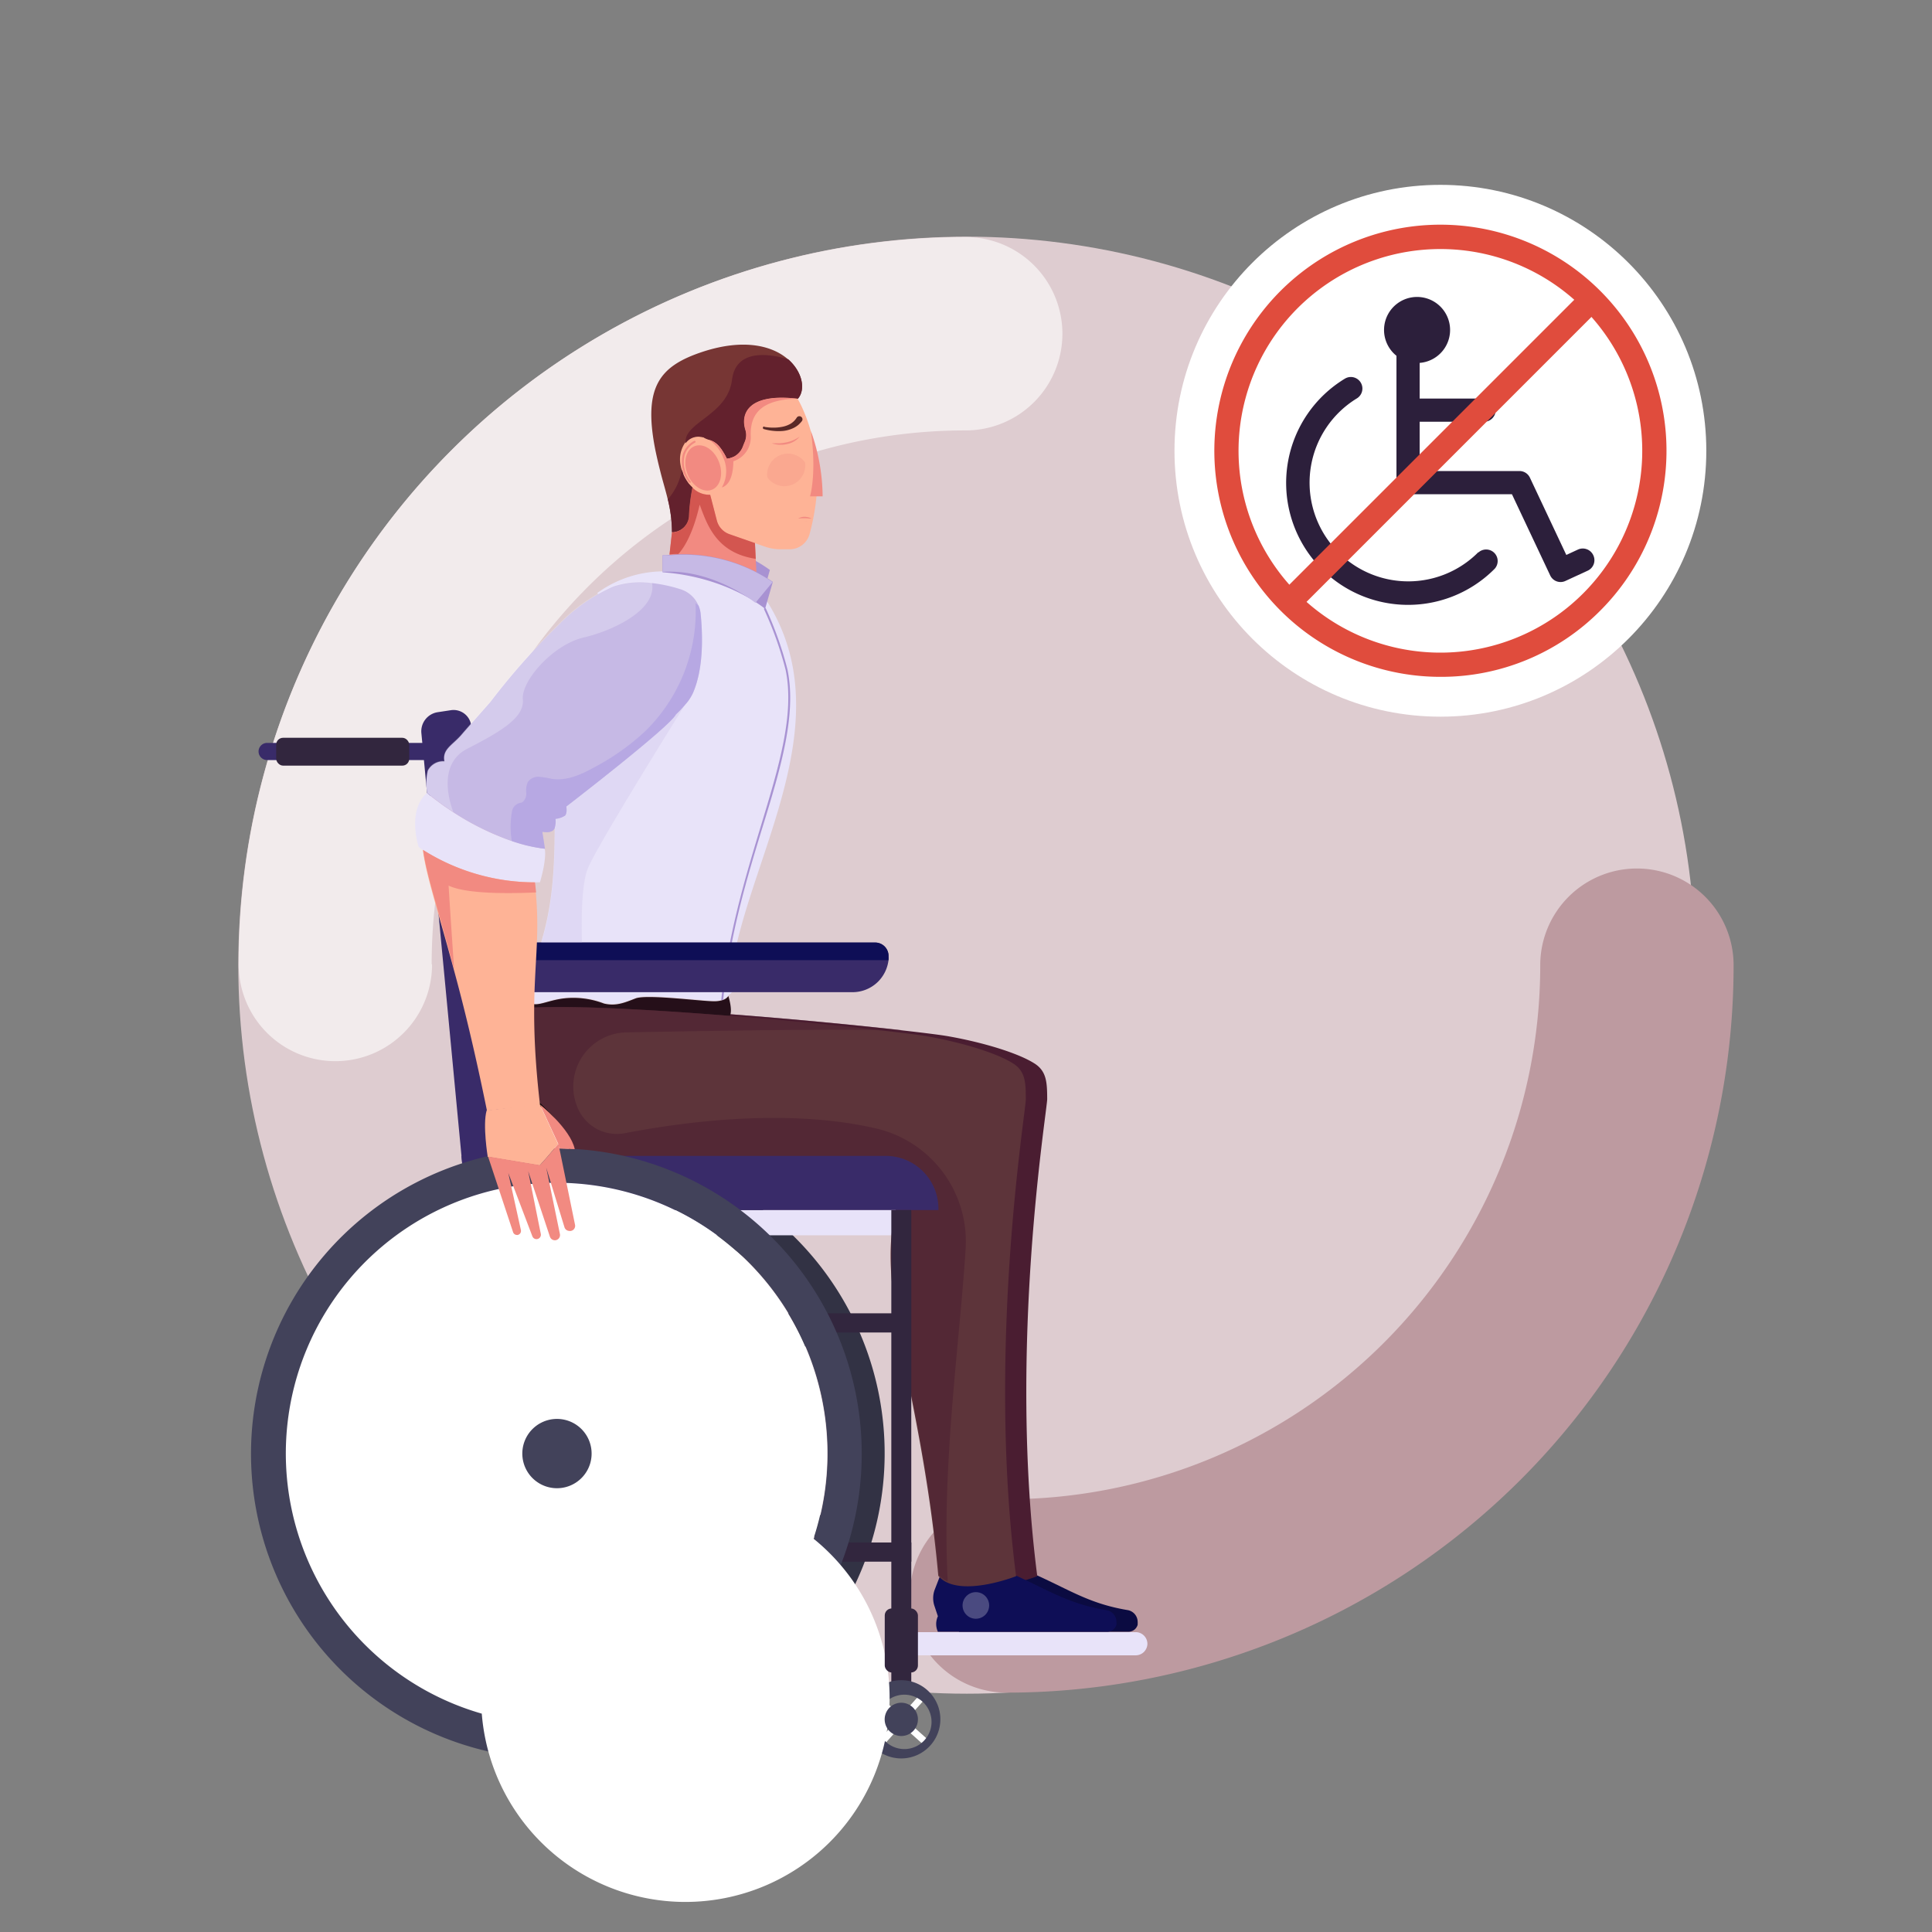 <svg xmlns="http://www.w3.org/2000/svg" width="321" height="321" viewBox="0 0 321 321">
  <rect x="0" y="0" width="321" height="321" fill="#808080" stroke="none"/>
  <g id="Grupo_55730" data-name="Grupo 55730" transform="translate(-1020 -1438)">
    <g id="Layer_1" data-name="Layer 1" transform="translate(1020 1437.73)">
      <g id="Grupo_55433" data-name="Grupo 55433" transform="translate(39.593 39.593)">
        <circle id="Elipse_4136" data-name="Elipse 4136" cx="121.042" cy="121.042" r="121.042" fill="#deccd0"/>
        <path id="Trazado_106356" data-name="Trazado 106356" d="M222.374,128.563A88.735,88.735,0,0,1,133.7,217.3a16.063,16.063,0,1,0,0,32.127A120.8,120.8,0,0,0,254.5,128.563a16.063,16.063,0,0,0-32.127,0Z" transform="translate(-6.057 -7.522)" fill="#bd9aa0"/>
        <path id="Trazado_106357" data-name="Trazado 106357" d="M62.923,151.657a88.67,88.67,0,0,1,88.735-88.67,16.063,16.063,0,0,0,0-32.127A120.8,120.8,0,0,0,30.86,151.722a16.063,16.063,0,1,0,32.127,0Z" transform="translate(-30.796 -30.796)" fill="#f2ebec"/>
      </g>
      <rect id="Rectángulo_5801" data-name="Rectángulo 5801" width="321" height="321" transform="translate(0 0.269)" fill="none"/>
      <g id="Grupo_55436" data-name="Grupo 55436" transform="translate(195.139 30.983)">
        <circle id="Elipse_4137" data-name="Elipse 4137" cx="44.181" cy="44.181" r="44.181" fill="#fff"/>
        <g id="Grupo_55434" data-name="Grupo 55434" transform="translate(18.546 18.624)">
          <path id="Trazado_106358" data-name="Trazado 106358" d="M213.713,81.521a1.928,1.928,0,0,0-2.57-.938l-1.915.887-6.053-12.851a1.915,1.915,0,0,0-1.735-1.092H184.863V59.34h10.743a1.928,1.928,0,0,0,0-3.855H184.863V49.561a5.487,5.487,0,1,0-3.855-1.182V69.467a1.915,1.915,0,0,0,1.915,1.915h17.271l6.348,13.468a1.9,1.9,0,0,0,2.57.925l3.65-1.683a1.915,1.915,0,0,0,.951-2.57Z" transform="translate(-162.672 -38.603)" fill="#2c1f3b"/>
          <path id="Trazado_106359" data-name="Trazado 106359" d="M198.226,78.056a16.4,16.4,0,1,1-20.189-25.547,1.917,1.917,0,0,0-1.992-3.277,20.258,20.258,0,1,0,24.9,31.574,1.915,1.915,0,0,0-2.724-2.686Z" transform="translate(-166.282 -35.652)" fill="#2c1f3b"/>
        </g>
        <g id="Grupo_55435" data-name="Grupo 55435" transform="translate(6.618 6.614)">
          <path id="Trazado_106360" data-name="Trazado 106360" d="M194.563,104.387a37.563,37.563,0,1,1,26.563-11h0a37.267,37.267,0,0,1-26.563,11Zm0-71.078a33.528,33.528,0,1,0,23.71,57.225h0a33.515,33.515,0,0,0-23.71-57.225Z" transform="translate(-157 -29.257)" fill="#e04c3d"/>
          <rect id="Rectángulo_5802" data-name="Rectángulo 5802" width="71.078" height="4.035" transform="translate(11.016 61.27) rotate(-45)" fill="#e04c3d"/>
        </g>
      </g>
      <g id="Grupo_55448" data-name="Grupo 55448" transform="translate(41.703 57.529)">
        <g id="Grupo_55447" data-name="Grupo 55447">
          <path id="Trazado_106361" data-name="Trazado 106361" d="M104.018,151.95q-1.208-.463-2.467-.848l-.347-.116a50.645,50.645,0,1,0,2.814.964Zm-4.5,4.485a44.8,44.8,0,0,1,26.832,22.733,44.978,44.978,0,0,0-48.525-23.98A44.824,44.824,0,0,1,99.521,156.435Zm27.848,53.523-31.831-9.882a9.1,9.1,0,0,0-.386-3.444l29.441-15.5A42.408,42.408,0,0,1,127.368,209.959Zm-55.541,29.39a42.407,42.407,0,0,1-22.386-18.685l29.441-15.5a9.381,9.381,0,0,0,2.814,2.39ZM93.3,193.343a9.355,9.355,0,0,0-2.57-2.133l9.818-31.844a42.253,42.253,0,0,1,22.232,18.415Zm-6.194-3.251a9.432,9.432,0,0,0-3.354.283l-15.5-29.48A42.3,42.3,0,0,1,97,158.324ZM64.913,162.629,80.4,192.07a9.1,9.1,0,0,0-2.262,2.57L46.306,184.81a42.266,42.266,0,0,1,18.608-22.18Zm-19.79,25.753,31.767,9.857a9.073,9.073,0,0,0,.36,3.534L47.693,217.335a42.279,42.279,0,0,1-2.57-28.953ZM75.4,240.454l9.869-31.793a9.278,9.278,0,0,0,3.675-.373l15.485,29.467A42.279,42.279,0,0,1,75.4,240.454Zm32.345-4.485-15.524-29.48a9.265,9.265,0,0,0,2.249-2.814l31.754,9.857a42.292,42.292,0,0,1-18.479,22.437Zm-64.5-49.912a44.8,44.8,0,0,1,8.16-15.125,44.978,44.978,0,0,0-5.539,48.383,44.734,44.734,0,0,1-2.622-33.258Zm2.712,33.412v-.077ZM90.011,244.18A45.055,45.055,0,0,0,126.083,220.1,45.055,45.055,0,0,1,90.011,244.18Z" transform="translate(-31.568 -15.137)" fill="#323244"/>
          <g id="Grupo_55437" data-name="Grupo 55437" transform="translate(41.506 110.039)">
            <path id="Trazado_106362" data-name="Trazado 106362" d="M153.841,211.914a2.937,2.937,0,0,1,0,.334v.154a1.581,1.581,0,0,1-1.529,1.169H124.168a3.059,3.059,0,0,1,0-2.57l-.553-1.658a3.971,3.971,0,0,1,.064-2.7l1.491-3.855h8.636c7.967,3.187,11.039,5.95,18.351,7.184a2,2,0,0,1,1.683,1.94Z" transform="translate(-48.027 -109.757)" fill="#0b0b41"/>
            <path id="Trazado_106363" data-name="Trazado 106363" d="M153.883,224.978s-7.4,2.917-11.437,1.054a4.305,4.305,0,0,1-1.5-1.118c-3.02-33.515-11.9-49.63-5.847-64.562-6.837,1.8-43.14,3.47-43.14,3.47a36.689,36.689,0,0,1-19.366-3.752,14.007,14.007,0,0,1-7.582-10.6,29.337,29.337,0,0,1-.257-3.855,26.807,26.807,0,0,1,2.043-10.345c.951-2.275,2.12-4.164,3.418-4.408q.836-.151,1.683-.218c.964-.1,2.108-.167,3.38-.193,13.288-.373,42.176,2.236,56.312,3.855h0c3.534.4,6.156.733,7.364.938,5.834,1.015,11.874,2.827,14.611,4.639,1.876,1.285,1.953,3.123,1.966,5.783C155.579,147.372,148.961,186.773,153.883,224.978Z" transform="translate(-64.75 -130.391)" fill="#4a1d31"/>
            <path id="Trazado_106364" data-name="Trazado 106364" d="M130.495,150.564c-14.136-3.251-30.752-1.285-41.611.81a7.068,7.068,0,0,1-7.942-4.421l-.077-.193A9,9,0,0,1,89.1,134.629c14.136-.27,35.352-.6,42.485-.347-14.136-1.594-43.024-4.2-56.312-3.855H72.589c-.938.077-1.735.167-2.377.283-1.285.244-2.467,2.133-3.418,4.408a26.807,26.807,0,0,0-2.043,10.345,29.34,29.34,0,0,0,.257,3.855,14.007,14.007,0,0,0,7.582,10.6,36.689,36.689,0,0,0,19.366,3.752s36.3-1.671,43.14-3.47c-6.053,14.933,2.827,31.047,5.847,64.562a4.3,4.3,0,0,0,1.5,1.118c-1.067-19.276,2.082-40.647,2.981-55.58a19.276,19.276,0,0,0-14.933-19.739Z" transform="translate(-64.75 -130.396)" fill="#4a1d31" opacity="0.5"/>
            <circle id="Elipse_4138" data-name="Elipse 4138" cx="2.21" cy="2.21" r="2.21" transform="translate(80.24 97.235)" fill="#fff" opacity="0.25"/>
          </g>
          <path id="Trazado_106365" data-name="Trazado 106365" d="M96.979,72.13a23.8,23.8,0,0,1,3.855,2.275l-.578,2.03-3.971-.27A10.627,10.627,0,0,1,95,74.289a22.426,22.426,0,0,1,1.979-2.159Z" transform="translate(-14.621 -36.967)" fill="#a892d2"/>
          <path id="Trazado_106366" data-name="Trazado 106366" d="M101.194,80.981,86.3,78.411l.3-2.583,1.529-13.583.308-2.724,11.823,1.658.167,3.573.54,11.4Z" transform="translate(-17.101 -40.561)" fill="#f28a81"/>
          <path id="Trazado_106367" data-name="Trazado 106367" d="M133.746,160.849H66.2A4.189,4.189,0,0,1,62,156.66h71.733Z" transform="translate(-24.028 -12.869)" fill="#e8e3f9"/>
          <g id="Grupo_55438" data-name="Grupo 55438" transform="translate(103.306 223.836)">
            <rect id="Rectángulo_5803" data-name="Rectángulo 5803" width="1.118" height="11.771" transform="translate(8.245 0) rotate(41.87)" fill="#fff"/>
            <rect id="Rectángulo_5804" data-name="Rectángulo 5804" width="1.118" height="11.771" transform="translate(9.512 8.261) rotate(131.87)" fill="#fff"/>
          </g>
          <path id="Trazado_106368" data-name="Trazado 106368" d="M131.246,177.658v-3.187h-57.3V154.36H70.77v61.375h60.476v-3.187h-57.3v-34.89Z" transform="translate(-21.528 -13.525)" fill="#32263e"/>
          <path id="Trazado_106369" data-name="Trazado 106369" d="M155.582,215.085H116.13V211.23h39.452a1.953,1.953,0,0,1,1.953,1.966h0A1.953,1.953,0,0,1,155.582,215.085Z" transform="translate(-8.597 2.688)" fill="#e8e3f9"/>
          <path id="Trazado_106370" data-name="Trazado 106370" d="M34.856,99.113H62.884V96.26H34.856a1.426,1.426,0,0,0-1.426,1.426h0a1.426,1.426,0,0,0,1.426,1.426Z" transform="translate(-32.173 -30.088)" fill="#392b69"/>
          <path id="Trazado_106371" data-name="Trazado 106371" d="M102.252,132.493,66.27,131.285l.9-2.365h1.2a1,1,0,0,0,.18.758c1.362,1.529,2.969.141,6.194-.27a14.136,14.136,0,0,1,6.7.848c1.979.488,3.405-.129,5.256-.848s10.975.475,13.018.475a4.524,4.524,0,0,0,1.285-.154l.321-.1a1.671,1.671,0,0,0,.8-.617h0S102.985,131.657,102.252,132.493Z" transform="translate(-22.811 -20.777)" fill="#250f19"/>
          <g id="Grupo_55439" data-name="Grupo 55439" transform="translate(37.946 110.039)">
            <path id="Trazado_106372" data-name="Trazado 106372" d="M151.106,211.914a1.465,1.465,0,0,1,0,.334.642.642,0,0,1,0,.154,1.594,1.594,0,0,1-1.542,1.169h-28.13a3.058,3.058,0,0,1,0-2.57l-.553-1.658a4.048,4.048,0,0,1,0-2.7l1.491-3.855h8.636c7.98,3.187,11.039,5.95,18.364,7.184A2,2,0,0,1,151.106,211.914Z" transform="translate(-45.254 -109.757)" fill="#0e0e56"/>
            <path id="Trazado_106373" data-name="Trazado 106373" d="M151.152,224.978s-7.389,2.917-11.437,1.054a4.266,4.266,0,0,1-1.491-1.118c-3.033-33.515-11.9-49.63-5.86-64.562-6.837,1.8-43.14,3.47-43.14,3.47a36.663,36.663,0,0,1-19.353-3.752,13.9,13.9,0,0,1-5.14-4.369,13.75,13.75,0,0,1-2.48-6.233,27.27,27.27,0,0,1-.27-3.855,26.82,26.82,0,0,1,2.056-10.345c.938-2.275,2.108-4.164,3.418-4.408a16.007,16.007,0,0,1,1.683-.218c.964-.1,2.095-.167,3.38-.193,13.288-.373,42.176,2.236,56.312,3.855h0c3.547.4,6.156.733,7.376.938,5.821,1.015,11.874,2.827,14.6,4.639,1.889,1.285,1.953,3.123,1.966,5.783C152.848,147.372,146.23,186.773,151.152,224.978Z" transform="translate(-61.98 -130.391)" fill="#5d343a"/>
            <path id="Trazado_106374" data-name="Trazado 106374" d="M127.756,150.564c-14.136-3.251-30.752-1.285-41.611.81a7.068,7.068,0,0,1-7.942-4.421l-.077-.193a9,9,0,0,1,8.225-12.131c14.136-.27,35.353-.6,42.5-.347-14.136-1.594-43.024-4.2-56.312-3.855H69.889c-.925.077-1.722.167-2.365.283-1.285.244-2.48,2.133-3.418,4.408a26.82,26.82,0,0,0-2.056,10.345,27.269,27.269,0,0,0,.27,3.855,13.75,13.75,0,0,0,2.48,6.233,13.9,13.9,0,0,0,5.14,4.369,36.663,36.663,0,0,0,19.353,3.752s36.3-1.671,43.14-3.47c-6.04,14.933,2.827,31.047,5.86,64.562a4.267,4.267,0,0,0,1.491,1.118c-1.067-19.276,2.095-40.647,2.981-55.58a19.276,19.276,0,0,0-15.01-19.739Z" transform="translate(-61.96 -130.396)" fill="#4a1d31" opacity="0.5"/>
            <circle id="Elipse_4139" data-name="Elipse 4139" cx="2.21" cy="2.21" r="2.21" transform="translate(80.279 97.235)" fill="#fff" opacity="0.25"/>
          </g>
          <g id="Grupo_55440" data-name="Grupo 55440" transform="translate(47.854 125.839)">
            <path id="Trazado_106375" data-name="Trazado 106375" d="M69.81,143l1.015.964a14.946,14.946,0,0,1,4.613,10.1l.129,2.57a.527.527,0,0,1-.527.565h0a1.439,1.439,0,0,1-1.285-.745l-3.7-6.862Z" transform="translate(-69.656 -142.602)" fill="#fff"/>
            <path id="Trazado_106376" data-name="Trazado 106376" d="M75.074,157.456a1.581,1.581,0,0,1-1.388-.835c-3.7-6.9-3.7-6.9-3.7-6.939s-.3-6.605-.3-6.605v-.386l1.285,1.285a14.958,14.958,0,0,1,4.665,10.191l.129,2.57a.681.681,0,0,1-.681.72Zm-4.78-7.826,3.65,6.849a1.285,1.285,0,0,0,1.105.655.373.373,0,0,0,.27-.116.36.36,0,0,0,.1-.27l-.129-2.57a14.714,14.714,0,0,0-4.575-10l-.732-.694C70.243,148.511,70.294,149.514,70.294,149.629Z" transform="translate(-69.69 -142.69)"/>
          </g>
          <path id="Trazado_106377" data-name="Trazado 106377" d="M101.844,144.551h0c-.154.244-.694.874-2.352.874-2.043,0-11.154-1.208-13.018-.475s-3.277,1.285-5.256.848a14.136,14.136,0,0,0-6.7-.848c-3.226.411-4.832,1.8-6.194.27a1,1,0,0,1-.18-.758h-.99a52.548,52.548,0,0,0,2.8-6.3c4.665-12.851,2.133-23.131,3.727-37.152A77.528,77.528,0,0,1,76.323,87.9a18.916,18.916,0,0,1,5.23-9c-.887-.732-1.491-1.208-1.491-1.208a18.788,18.788,0,0,1,11.733-3.6l13.365.707c17.991,21.05.321,45.35-2.763,65.539C102.2,141.5,104.042,143.008,101.844,144.551Z" transform="translate(-22.557 -36.408)" fill="#e8e3f9"/>
          <path id="Trazado_106378" data-name="Trazado 106378" d="M138.911,158.656H60.521l-.861-9h70.487a8.764,8.764,0,0,1,8.764,8.764Z" transform="translate(-24.695 -14.864)" fill="#392b69"/>
          <path id="Trazado_106379" data-name="Trazado 106379" d="M62,175.091,54.483,95.853a3.213,3.213,0,0,1,2.724-3.483l2.2-.334a2.956,2.956,0,0,1,3.367,2.647l6.862,71.335Z" transform="translate(-26.175 -31.3)" fill="#392b69"/>
          <rect id="Rectángulo_5805" data-name="Rectángulo 5805" width="3.316" height="79.649" transform="translate(106.389 143.791)" fill="#32263e"/>
          <path id="Trazado_106380" data-name="Trazado 106380" d="M117.3,217.477a6.5,6.5,0,1,0,7.132,5.8A6.5,6.5,0,0,0,117.3,217.477Zm1.169,11.411a4.518,4.518,0,1,1,.026,0Z" transform="translate(-9.929 4.46)" fill="#42425a"/>
          <rect id="Rectángulo_5806" data-name="Rectángulo 5806" width="22.103" height="4.626" rx="1.14" transform="translate(4.187 65.324)" fill="#32263e"/>
          <g id="Grupo_55442" data-name="Grupo 55442" transform="translate(0 133.538)">
            <path id="Trazado_106381" data-name="Trazado 106381" d="M124.3,208.776,86.418,197.018l35.108-18.479-1.748-3.315L84.67,193.7l11.758-37.9L92.856,154.7,81.1,192.584,62.618,157.476,59.3,159.223l18.479,35.108-37.9-11.758-1.105,3.573,37.9,11.758L41.569,216.384,43.3,219.7,78.412,201.22l-11.758,37.9,3.585,1.105L82,202.325l18.479,35.121,3.3-1.748L85.313,200.59,123.2,212.349Z" transform="translate(-30.648 -146.966)" fill="#42425a"/>
            <path id="Trazado_106382" data-name="Trazado 106382" d="M101.1,151.957c-.8-.308-1.619-.591-2.454-.848l-.347-.116a50.735,50.735,0,1,0,2.8.964Zm-31.137,90.38a44.978,44.978,0,1,1,56.261-29.621,44.978,44.978,0,0,1-56.261,29.621Z" transform="translate(-32.452 -148.682)" fill="#42425a"/>
            <path id="Trazado_106383" data-name="Trazado 106383" d="M95.333,155.176a44.978,44.978,0,1,0,29.557,56.274,44.978,44.978,0,0,0-29.557-56.274Zm-25.92,83.53a33.931,33.931,0,1,0,0-.026Z" transform="translate(-31.171 -147.416)" fill="#fff"/>
            <g id="Grupo_55441" data-name="Grupo 55441" transform="translate(38.212 38.091)">
              <circle id="Elipse_4140" data-name="Elipse 4140" cx="9.33" cy="9.33" r="9.33" transform="translate(0 8.78) rotate(-28.07)" fill="#fff"/>
              <path id="Trazado_106384" data-name="Trazado 106384" d="M78.794,191.127a5.757,5.757,0,1,1-.42-4.416,5.77,5.77,0,0,1,.42,4.416Z" transform="translate(-60.67 -176.801)" fill="#42425a"/>
            </g>
          </g>
          <path id="Trazado_106385" data-name="Trazado 106385" d="M111.551,70a38.229,38.229,0,0,1-1.092,5.783,3.431,3.431,0,0,1-3.251,2.57h-1.478a7.71,7.71,0,0,1-2.686-.437l-1.709-.591-4.241-1.478a3.277,3.277,0,0,1-2.082-2.275L93.907,69.31l-.553-2.172a9.7,9.7,0,0,1-2.095,0,5.691,5.691,0,0,0-.308.964,6.58,6.58,0,0,1-1.5-2.236.18.18,0,0,1,0-.077,6.425,6.425,0,0,1-.321-1.041c-1.285,1.491-2.57,2.3-3.431.36-.283-1.067-.553-2.2-.784-3.393h0a5.027,5.027,0,0,0-.129-.745C82.431,47,91.735,46.217,98.122,46.23c4.845,0,8.122,2.969,10.383,7.184.231.424.45.848.655,1.285A28.58,28.58,0,0,1,111.551,70Z" transform="translate(-17.639 -44.35)" fill="#feb396"/>
          <path id="Trazado_106386" data-name="Trazado 106386" d="M103.985,76.456,102.7,80.941s-6.181-5.282-17.04-6.078V72.035h.54A26.46,26.46,0,0,1,104,76.469Z" transform="translate(-17.283 -37.039)" fill="#a892d2"/>
          <path id="Trazado_106387" data-name="Trazado 106387" d="M108.562,53.754c-8.366-.99-9.51,2.57-8.726,5.14a2.866,2.866,0,0,1-.09,2.018c-.1.244-.206.5-.3.745a3.161,3.161,0,0,1-2.66,2.069h0c-1.028-2.069-1.838-2.853-2.994-3.148a4.793,4.793,0,0,0-1.671-.09q-.662,1.32-1.452,2.57c-.244.386-.5.784-.771,1.169a7.03,7.03,0,0,1-.488.63c-.167.206-.154.193-.218.283a2.943,2.943,0,0,0,.09.36,6.064,6.064,0,0,0,.231.681.18.18,0,0,0,0,.077h0l.116.283a8.156,8.156,0,0,0,.5.874l.193.283a5.4,5.4,0,0,0,.668.745,30.214,30.214,0,0,0-.553,4.9,2.814,2.814,0,0,1-2.8,2.57h0a22.849,22.849,0,0,0-.694-5.436c-.386-1.606-.874-3.148-1.285-4.832-.308-1.2-.565-2.339-.784-3.393h0c-2.095-10.576.784-13.982,7.98-16.333,6.875-2.223,11.566-.9,14.059,1.285S109.86,52.263,108.562,53.754Z" transform="translate(-17.696 -44.767)" fill="#773634"/>
          <g id="Grupo_55443" data-name="Grupo 55443" transform="translate(71.28 15.259)">
            <path id="Trazado_106388" data-name="Trazado 106388" d="M94.872,65.108a2.712,2.712,0,0,1-1.285,1.028,2.57,2.57,0,0,1-.681.167,3.855,3.855,0,0,1-2.956-1.2A6.22,6.22,0,0,1,88.421,62.8a6.426,6.426,0,0,1-.321-1.041,4.909,4.909,0,0,1,.63-4.022,2.57,2.57,0,0,1,2.454-1.067,3.6,3.6,0,0,1,1.491.527,6.13,6.13,0,0,1,2.39,2.969A5.423,5.423,0,0,1,94.872,65.108Z" transform="translate(-87.919 -56.641)" fill="#feb396"/>
            <path id="Trazado_106389" data-name="Trazado 106389" d="M94.175,60.5c.8,2,.283,4.1-1.144,4.665s-3.251-.591-4.048-2.57-.283-4.1,1.157-4.665S93.378,58.485,94.175,60.5Z" transform="translate(-87.723 -56.315)" fill="#f28a81"/>
          </g>
          <path id="Trazado_106390" data-name="Trazado 106390" d="M103.97,76.441l-2.879,3.483s-7.042-5.719-15.421-5.14V72.021h1.169c.386,0,.887-.064,1.452-.077A26.151,26.151,0,0,1,104,76.518Z" transform="translate(-17.28 -37.024)" fill="#c6b9e5"/>
          <path id="Trazado_106391" data-name="Trazado 106391" d="M100.1,115.262c-2.57,8.392-5.436,17.888-6.528,28.644l-.321.1v-.064c1.105-10.808,4-20.356,6.541-28.773,3.046-10.024,5.68-18.7,4.151-26.087a58.727,58.727,0,0,0-3.573-10.036.161.161,0,0,1,.3-.129,59.227,59.227,0,0,1,3.585,10.126C105.78,96.487,103.209,105.187,100.1,115.262Z" transform="translate(-15.119 -35.057)" fill="#a892d2"/>
          <path id="Trazado_106392" data-name="Trazado 106392" d="M75.593,150.428c-.861,0-1.735-.077-2.57-.09l-.154-.745L69.81,143S74.873,147.048,75.593,150.428Z" transform="translate(-21.802 -16.763)" fill="#f28a81"/>
          <path id="Trazado_106393" data-name="Trazado 106393" d="M119.906,223.11a2.763,2.763,0,1,1-2.75-2.75,2.763,2.763,0,0,1,2.75,2.75Z" transform="translate(-9.096 5.291)" fill="#42425a"/>
          <rect id="Rectángulo_5807" data-name="Rectángulo 5807" width="5.513" height="10.64" rx="1.16" transform="translate(105.297 209.985)" fill="#32263e"/>
          <g id="Grupo_55444" data-name="Grupo 55444" transform="translate(38.203 99.34)">
            <path id="Trazado_106394" data-name="Trazado 106394" d="M129.9,124.29a6.342,6.342,0,0,1,0,.707,6.091,6.091,0,0,1-1.722,3.56,6.027,6.027,0,0,1-4.266,1.761H62.964L62.45,125l-.27-2.917h65.539a2.21,2.21,0,0,1,2.185,2.21Z" transform="translate(-62.18 -122.067)" fill="#392b69"/>
            <path id="Trazado_106395" data-name="Trazado 106395" d="M129.9,124.293a6.342,6.342,0,0,1,0,.707H62.45l-.27-2.93h65.539a2.223,2.223,0,0,1,2.185,2.223Z" transform="translate(-62.18 -122.07)" fill="#0e0e56"/>
          </g>
          <g id="Grupo_55446" data-name="Grupo 55446" transform="translate(28.396 69.051)">
            <path id="Trazado_106396" data-name="Trazado 106396" d="M74.161,155.686c-3.007.527-5.474.617-8.8,1.067-1.992-9.792-3.855-17.426-5.526-23.517-3.174-11.8-5.359-17.773-5.282-22.3a11.668,11.668,0,0,1,.27-2.352c1.7-7.5,4.215-10.088,4.215-10.088l12.3,9.754c.745,3.123,1.285,5.809,1.632,8.173.218,1.465.386,2.8.5,4.061C74.482,131.437,71.9,136.024,74.161,155.686Z" transform="translate(-54.548 -98.5)" fill="#feb396"/>
            <g id="Grupo_55445" data-name="Grupo 55445" transform="translate(10.49 57.122)">
              <path id="Trazado_106397" data-name="Trazado 106397" d="M74.854,149.607l-1.786,2.108-1.285,1.452-8.623-1.439s-.874-5.333-.18-7.71l8.8-1.067Z" transform="translate(-62.712 -142.95)" fill="#feb396"/>
              <path id="Trazado_106398" data-name="Trazado 106398" d="M76.85,162.573a.6.6,0,0,1-.218,0,.874.874,0,0,1-.835-.617l-3.033-9.9,2.275,11.026a.861.861,0,0,1-.835,1.041.913.913,0,0,1-.514-.167.938.938,0,0,1-.308-.424L69.77,152.652l2.095,10.409a.732.732,0,0,1-.72.874.745.745,0,0,1-.411-.129.8.8,0,0,1-.27-.347l-4-10.512,2.095,9.484a.681.681,0,0,1-.54.81h-.116a.681.681,0,0,1-.643-.463L63.1,150.21l8.623,1.439,1.285-1.452,1.786-2.108.54,2.634,2.21,10.782a.861.861,0,0,1-.694,1.067Z" transform="translate(-62.601 -141.485)" fill="#f28a81"/>
            </g>
          </g>
          <path id="Trazado_106399" data-name="Trazado 106399" d="M74.41,117.586h-.874A34.826,34.826,0,0,1,54.954,112.2c-.45-.3-.681-.475-.681-.475s-2.03-5.976,1.375-9c10.2,8.263,19.019,9.214,19.559,9.265h0S75.618,113.448,74.41,117.586Z" transform="translate(-26.402 -28.243)" fill="#e8e3f9"/>
          <path id="Trazado_106400" data-name="Trazado 106400" d="M99.388,93.959a7.942,7.942,0,0,1-1.285,1.9h0a18.965,18.965,0,0,1-1.516,1.606h0c-1.054,2.095-18.2,15.292-18.2,15.292s.193,1.092-.218,1.516a3.65,3.65,0,0,1-1.581.54,3.585,3.585,0,0,1-.154,1.555,1.106,1.106,0,0,1-.193.283c-.578.591-1.851.3-1.851.3l.437,2.827h0a25.869,25.869,0,0,1-5.513-1.285c-.488-.154-.99-.347-1.529-.553l-.206-.09a44.181,44.181,0,0,1-7.942-4.112,49.667,49.667,0,0,1-4.369-3.187,9.445,9.445,0,0,1,.1-3.74,2.891,2.891,0,0,1,2.763-1.555c-.386-2,1.349-2.686,2.814-4.382.475-.565,2.429-2.776,4.806-5.474A116.942,116.942,0,0,1,77.13,82.547h0a29.326,29.326,0,0,1,9-6.335,14.02,14.02,0,0,1,6.515-.578,24.545,24.545,0,0,1,4.729,1.028,4.768,4.768,0,0,1,2.969,2.724,4.665,4.665,0,0,1,.347,1.4C101.033,84.218,101.225,89.821,99.388,93.959Z" transform="translate(-25.986 -36.011)" fill="#c6b9e5"/>
          <path id="Trazado_106401" data-name="Trazado 106401" d="M58.938,116.024c.244,4.151.9,13.583.912,13.879-2.57-9.767-4.575-15.537-5.14-19.8a34.826,34.826,0,0,0,18.582,5.384c.064.578.128,1.131.18,1.671C70.259,117.3,62.138,117.566,58.938,116.024Z" transform="translate(-26.106 -26.142)" fill="#f28a81"/>
          <path id="Trazado_106402" data-name="Trazado 106402" d="M89.47,64.164a.141.141,0,0,1-.129-.077A5.384,5.384,0,0,1,88.3,59.512a3.855,3.855,0,0,1,1.915-2.3.167.167,0,0,1,.206.09.154.154,0,0,1-.077.206A3.534,3.534,0,0,0,88.609,59.6a5.14,5.14,0,0,0,.99,4.344.167.167,0,0,1,0,.218Z" transform="translate(-16.57 -41.222)" fill="#f28a81"/>
          <path id="Trazado_106403" data-name="Trazado 106403" d="M104.871,55.93a32.885,32.885,0,0,1,1.953,10.859H104.73S105.874,63.062,104.871,55.93Z" transform="translate(-11.847 -41.585)" fill="#f28a81"/>
          <path id="Trazado_106404" data-name="Trazado 106404" d="M99.78,57.765h1.285a8.817,8.817,0,0,0,1.169-.154,5.9,5.9,0,0,0,2.185-.951,3.392,3.392,0,0,1-.951.81,3.778,3.778,0,0,1-1.169.437,4.549,4.549,0,0,1-2.519-.141Z" transform="translate(-13.258 -41.377)" fill="#f28a81"/>
          <path id="Trazado_106405" data-name="Trazado 106405" d="M98.873,55.793a8.815,8.815,0,0,0,1.542.129,7.4,7.4,0,0,0,1.516-.154,4.357,4.357,0,0,0,1.362-.527,3.637,3.637,0,0,0,.54-.437,3.406,3.406,0,0,0,.424-.54h0a.517.517,0,1,1,.874.553h0a5.141,5.141,0,0,1-.63.668,4,4,0,0,1-.758.488,5.32,5.32,0,0,1-1.658.488,8.07,8.07,0,0,1-1.671,0,8.751,8.751,0,0,1-1.619-.3.218.218,0,0,1-.154-.27.231.231,0,0,1,.244-.154Z" transform="translate(-13.585 -42.129)" fill="#592927"/>
          <path id="Trazado_106406" data-name="Trazado 106406" d="M103.2,67.313a2.018,2.018,0,0,1,1.118-.283,2.365,2.365,0,0,1,1.105.3c-.386,0-.745-.064-1.118-.064a8.147,8.147,0,0,0-1.105.051Z" transform="translate(-12.283 -38.421)" fill="#f28a81"/>
          <path id="Trazado_106407" data-name="Trazado 106407" d="M105.045,67.692h0a3.7,3.7,0,0,0-1.285,0h0a3.957,3.957,0,0,1,1.285,0Z" transform="translate(-12.123 -38.248)" fill="#f28a81"/>
          <path id="Trazado_106408" data-name="Trazado 106408" d="M100.889,75.086c-6.567-.977-8.083-5.706-9.317-9-1.375,6.117-3.457,8.109-3.56,8.2a8.1,8.1,0,0,0-1.452.077l.411-3.675a2.814,2.814,0,0,0,2.8-2.57,30.212,30.212,0,0,1,.6-4.87,3.855,3.855,0,0,0,2.956,1.2l1.105,4.266a3.277,3.277,0,0,0,2.082,2.275l4.241,1.478Z" transform="translate(-17.027 -39.498)" fill="#d35650"/>
          <path id="Trazado_106409" data-name="Trazado 106409" d="M107.3,53.37c-8.366-.99-9.51,2.57-8.726,5.14a2.866,2.866,0,0,1-.09,2.018c-.1.244-.206.5-.3.745a3.161,3.161,0,0,1-1.606,1.773,3.38,3.38,0,0,1-1.067.3h0c-.141-.3-.283-.553-.411-.8-.848-1.478-1.581-2.108-2.57-2.352l-.206-.09h-.116a.347.347,0,0,0-.154-.077l-.218-.1-.167-.129h0a2.237,2.237,0,0,0-.373-.09h-.193a2.57,2.57,0,0,0-2.455,1.067c-.4-3.521,6.965-4.575,7.71-10.563.694-5.577,7.106-4.074,9.355-3.38C108.071,48.924,108.6,51.88,107.3,53.37Z" transform="translate(-16.434 -44.384)" fill="#63212d"/>
          <path id="Trazado_106410" data-name="Trazado 106410" d="M90.439,63.889a30.21,30.21,0,0,0-.6,4.845,2.814,2.814,0,0,1-2.8,2.57h0a22.849,22.849,0,0,0-.694-5.436,9.959,9.959,0,0,0,2.339-4.948,6.066,6.066,0,0,0,.231.681.18.18,0,0,0,0,.077h0l.116.283a8.16,8.16,0,0,0,.5.874l.193.283A5.4,5.4,0,0,0,90.439,63.889Z" transform="translate(-17.089 -40.162)" fill="#63212d"/>
          <path id="Trazado_106411" data-name="Trazado 106411" d="M105.489,60.326a3.47,3.47,0,0,1-6.271,2.48,3.47,3.47,0,0,1,6.271-2.48Z" transform="translate(-13.428 -40.75)" fill="#f28a81" opacity="0.25"/>
          <path id="Trazado_106412" data-name="Trazado 106412" d="M93.809,64.986h0a5.423,5.423,0,0,0,.231-4.948,6.13,6.13,0,0,0-2.39-2.969c1.157.3,1.966,1.079,2.994,3.148h0a3.38,3.38,0,0,0,1.067-.3C95.775,61.478,95.634,64.446,93.809,64.986Z" transform="translate(-15.576 -41.26)" fill="#f28a81"/>
          <path id="Trazado_106413" data-name="Trazado 106413" d="M98.043,57.85a4.2,4.2,0,0,1-3.1,4.408s-1.285-.578-1.285-.861a.488.488,0,0,1,0-.424c.129.244.27.5.411.8h0a3.38,3.38,0,0,0,1.067-.3A3.161,3.161,0,0,0,96.745,59.7c.09-.244.193-.5.3-.745a2.866,2.866,0,0,0,.09-2.018c-.784-2.57.36-6.13,8.726-5.14C99.945,51.9,97.966,54.188,98.043,57.85Z" transform="translate(-15.016 -42.811)" fill="#f28a81"/>
          <path id="Trazado_106414" data-name="Trazado 106414" d="M77.71,118.517c-1.067,2.647-1.079,8.687-.977,12.311H70c1.992-6.605,2.185-12.619,2.249-18.968A3.585,3.585,0,0,0,72.4,110.3a3.65,3.65,0,0,0,1.581-.54c.411-.424.218-1.516.218-1.516s17.079-13.2,18.132-15.292h0a18.965,18.965,0,0,0,1.516-1.606C93.633,91.7,79.265,114.648,77.71,118.517Z" transform="translate(-21.747 -31.487)" fill="#c6b9e5" opacity="0.25"/>
        </g>
        <path id="Trazado_106415" data-name="Trazado 106415" d="M96.284,93.184A7.942,7.942,0,0,1,95,95.086h0a18.964,18.964,0,0,1-1.516,1.606h0c-1.054,2.095-18.2,15.292-18.2,15.292s.193,1.092-.218,1.516a3.65,3.65,0,0,1-1.581.54,3.585,3.585,0,0,1-.154,1.555,1.105,1.105,0,0,1-.193.283c-.578.591-1.851.3-1.851.3L71.726,119h0a25.869,25.869,0,0,1-5.513-1.285l-.077-.553a14.213,14.213,0,0,1,.1-4.305,1.761,1.761,0,0,1,1.426-1.5.591.591,0,0,0,.321-.1,1.851,1.851,0,0,0,.63-1.606,3.482,3.482,0,0,1,.27-1.748,2.082,2.082,0,0,1,1.876-.861,16.768,16.768,0,0,1,2.133.347c2.493.373,4.935-.758,7.132-1.979a39.233,39.233,0,0,0,8.366-5.95A27.912,27.912,0,0,0,96.746,78.2a4.1,4.1,0,0,1,.514.424,4.665,4.665,0,0,1,.347,1.4C97.929,83.443,98.121,89.046,96.284,93.184Z" transform="translate(-22.882 -35.236)" fill="#a998e2" opacity="0.5"/>
        <path id="Trazado_106416" data-name="Trazado 106416" d="M81.277,84.685c-5.14,1.2-10.409,7.248-10.114,10.281s-3.675,5.359-9.291,8.237c-4.922,2.57-2.853,8.918-2.262,10.473a49.671,49.671,0,0,1-4.369-3.187,9.445,9.445,0,0,1,.1-3.74,2.891,2.891,0,0,1,2.763-1.555c-.386-2,1.349-2.686,2.814-4.382.475-.565,2.429-2.776,4.806-5.474A116.944,116.944,0,0,1,77.1,82.487h0a29.326,29.326,0,0,1,9-6.335,14.02,14.02,0,0,1,6.515-.578C93.523,80.174,85.877,83.631,81.277,84.685Z" transform="translate(-25.995 -36.028)" fill="#fff" opacity="0.25"/>
      </g>
    </g>
  </g>
</svg>
